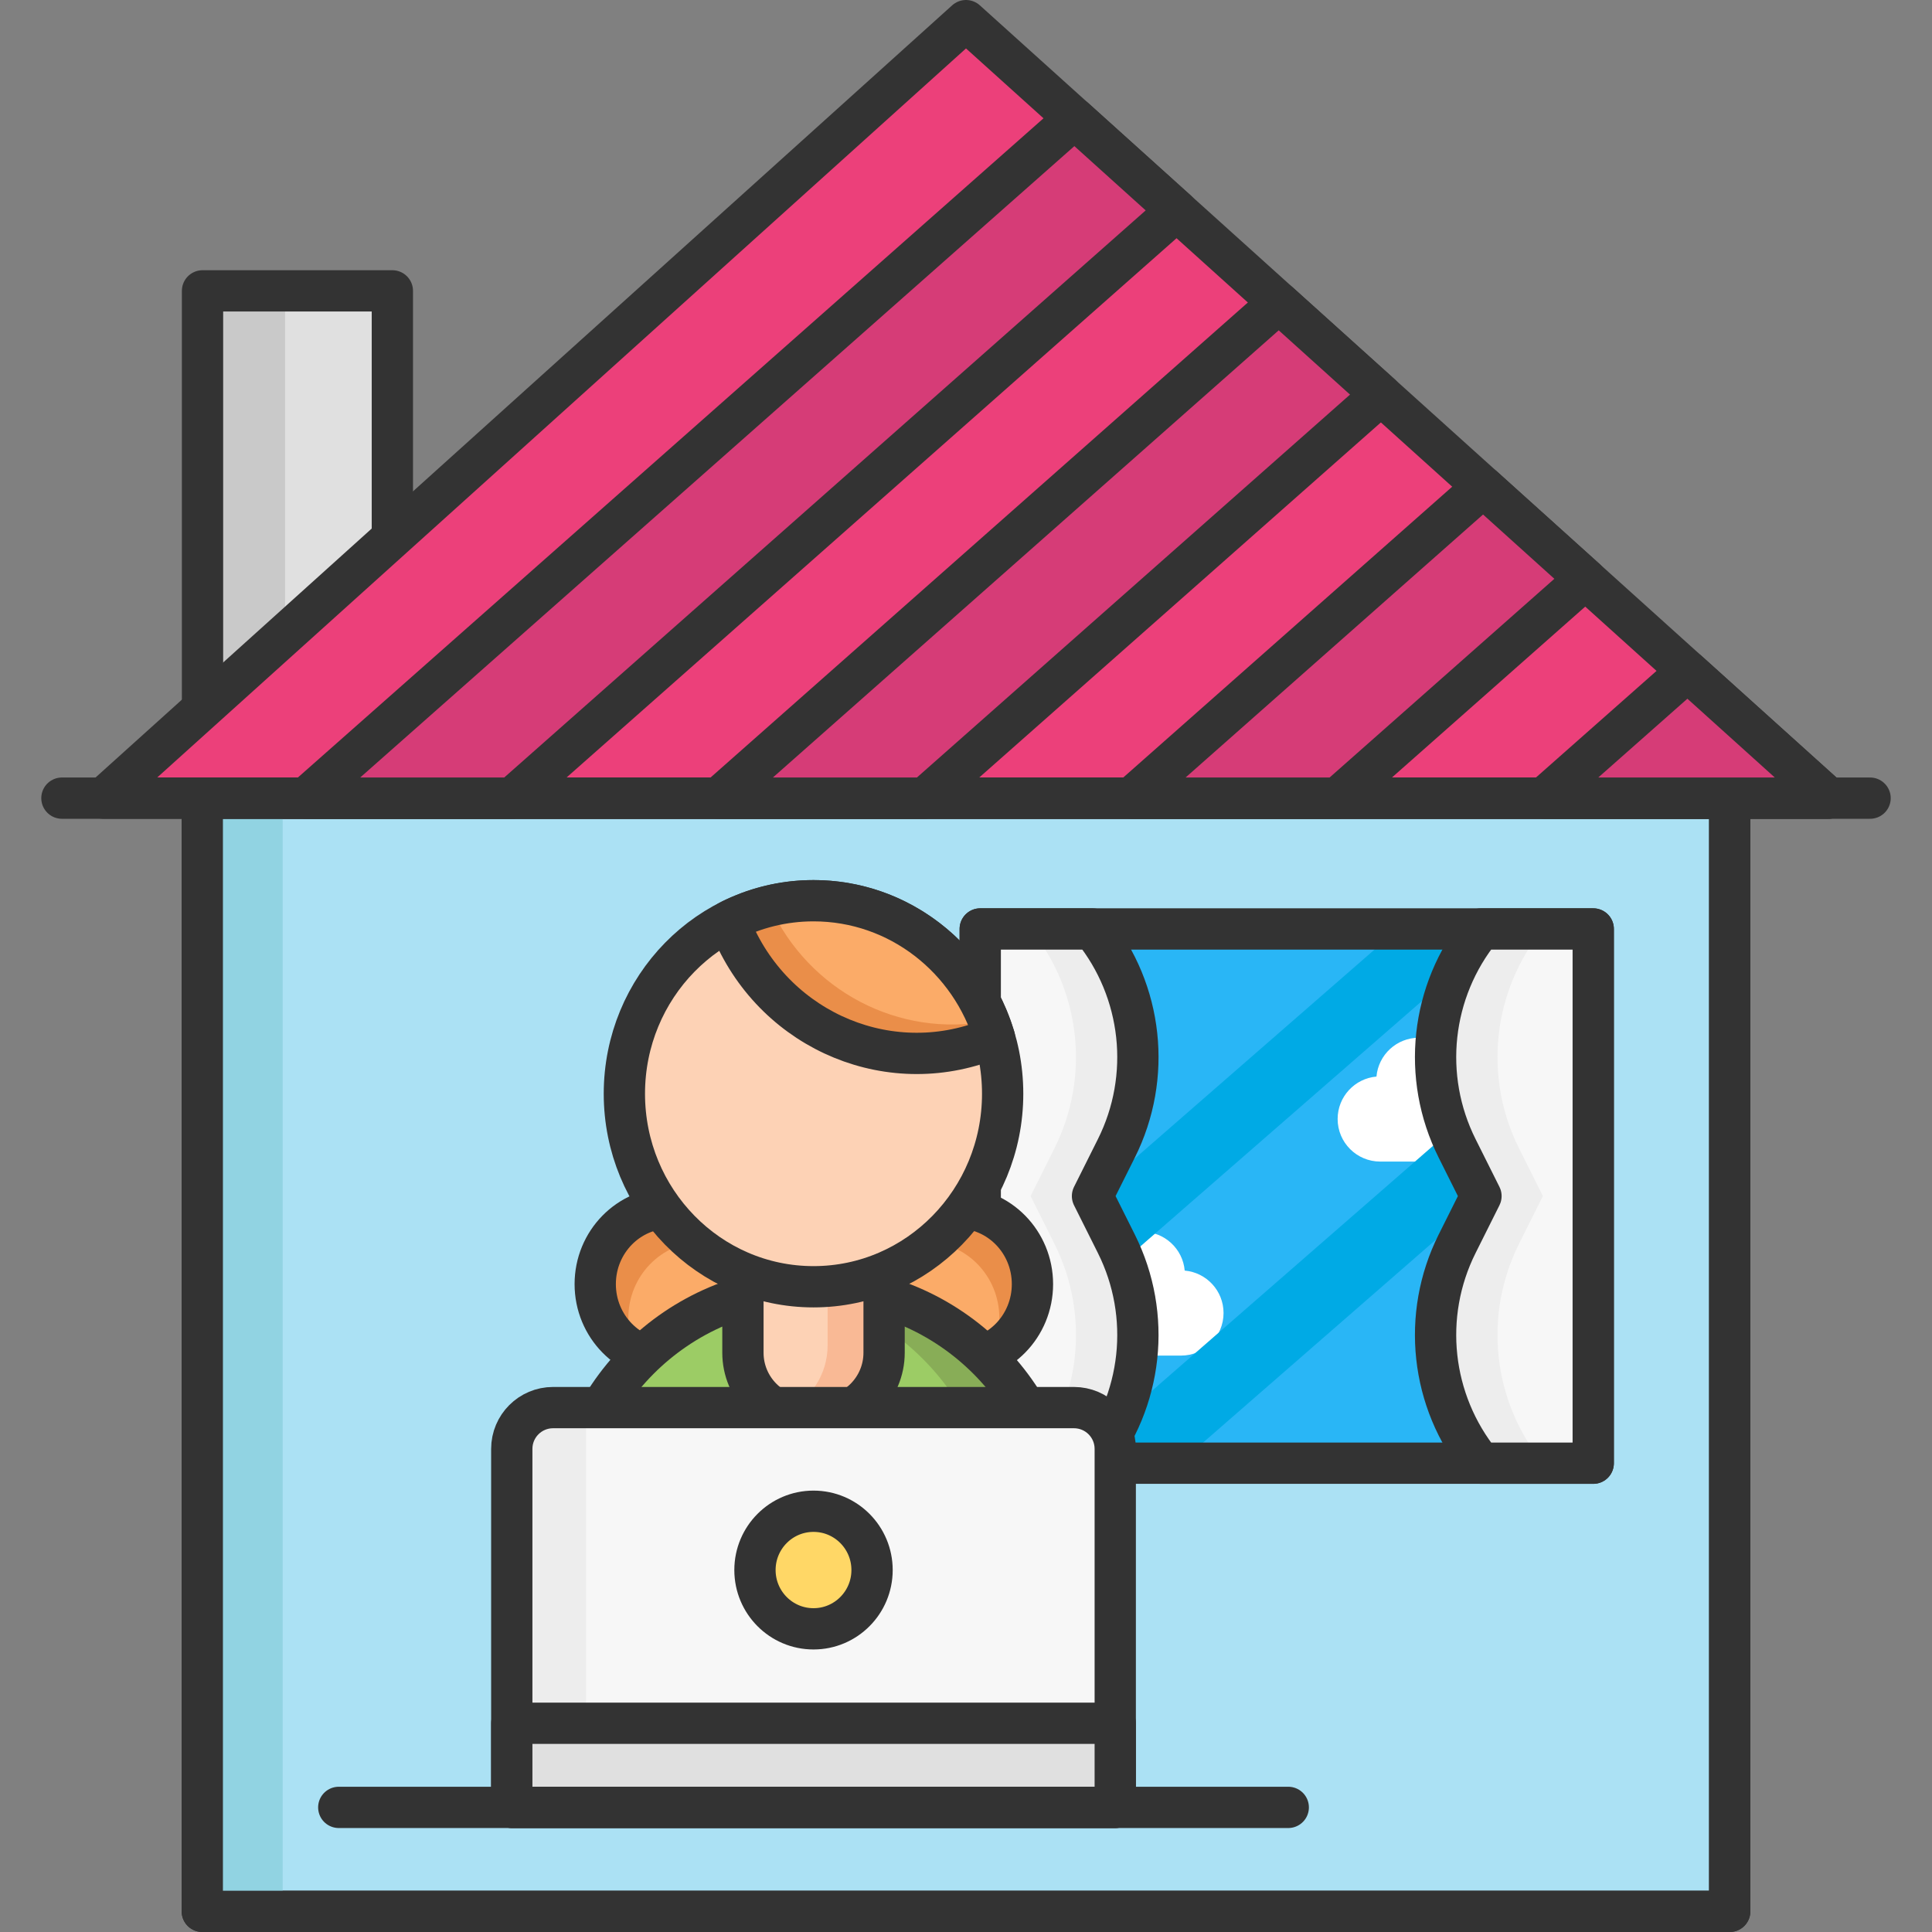 <svg xmlns="http://www.w3.org/2000/svg" enable-background="new 0 0 468 468" viewBox="0 0 468 468"><rect x="0" y="0" width="468" height="468" fill="#808080" stroke="none"/><rect width="45.986" height="144.915" x="49.058" y="70.458" fill="#e0e0e0"/><rect width="19.994" height="144.915" x="49.058" y="70.458" fill="#c9c9c9"/><rect width="45.986" height="144.915" x="49.058" y="70.458" fill="none" stroke="#333" stroke-linecap="round" stroke-linejoin="round" stroke-miterlimit="10" stroke-width="10"/><rect width="370" height="269.661" x="49" y="193.339" fill="#abe1f4" stroke="#333" stroke-linecap="round" stroke-linejoin="round" stroke-miterlimit="10" stroke-width="10"/><rect width="19.474" height="269.661" x="49" y="193.339" fill="#91d3e2"/><rect width="370" height="269.661" x="49" y="193.339" fill="none" stroke="#333" stroke-linecap="round" stroke-linejoin="round" stroke-miterlimit="10" stroke-width="10"/><polygon fill="#ec407a" stroke="#333" stroke-linecap="round" stroke-linejoin="round" stroke-miterlimit="10" stroke-width="10" points="234 5 25.065 193.339 442.935 193.339"/><line x1="15" x2="453" y1="193.339" y2="193.339" fill="#fff" stroke="#333" stroke-linecap="round" stroke-linejoin="round" stroke-miterlimit="10" stroke-width="10"/><polygon fill="#d63c77" stroke="#333" stroke-linecap="round" stroke-linejoin="round" stroke-miterlimit="10" stroke-width="10" points="260.284 28.693 74.05 193.339 124.034 193.339 285.034 51.003"/><polygon fill="#d63c77" stroke="#333" stroke-linecap="round" stroke-linejoin="round" stroke-miterlimit="10" stroke-width="10" points="309.783 73.313 174.019 193.339 224.003 193.339 334.533 95.623"/><polygon fill="#d63c77" stroke="#333" stroke-linecap="round" stroke-linejoin="round" stroke-miterlimit="10" stroke-width="10" points="408.781 162.552 373.957 193.339 442.935 193.339"/><polygon fill="#d63c77" stroke="#333" stroke-linecap="round" stroke-linejoin="round" stroke-miterlimit="10" stroke-width="10" points="359.282 117.932 273.988 193.339 323.972 193.339 384.032 140.242"/><rect width="148.489" height="129.415" x="237.449" y="225.026" fill="#29b6f6"/><path fill="#fff" d="M353.979 260.783c-.461-5.272-4.884-9.407-10.275-9.407-5.391 0-9.814 4.136-10.275 9.407-5.272.461-9.407 4.884-9.407 10.275 0 5.698 4.619 10.317 10.318 10.317h18.73c5.698 0 10.317-4.619 10.317-10.317C363.386 265.667 359.25 261.244 353.979 260.783zM286.979 307.783c-.461-5.272-4.884-9.407-10.275-9.407-5.391 0-9.814 4.136-10.275 9.407-5.272.461-9.407 4.884-9.407 10.275 0 5.698 4.619 10.317 10.318 10.317h18.73c5.698 0 10.317-4.619 10.317-10.317C296.386 312.667 292.25 308.244 286.979 307.783z"/><polygon fill="#00aae5" points="338.696 225.026 237.449 313.267 237.449 335.725 364.465 225.026"/><polygon fill="#00aae5" points="385.938 243.741 258.923 354.441 285.692 354.441 385.938 267.071"/><rect width="148.489" height="129.415" x="237.449" y="225.026" fill="none" stroke="#333" stroke-linecap="round" stroke-linejoin="round" stroke-miterlimit="10" stroke-width="10"/><g><path fill="#f7f7f7" d="M264.643,354.441h-27.194V225.026h27.194l0,0c12.18,15.047,14.442,35.824,5.784,53.139
				l-5.784,11.568l5.784,11.568C279.085,318.616,276.823,339.393,264.643,354.441L264.643,354.441z"/><path fill="#ededed" d="M270.427,301.301l-5.784-11.568l5.784-11.568c8.658-17.315,6.396-38.092-5.784-53.139h-15
				c12.18,15.047,14.442,35.824,5.784,53.139l-5.784,11.568l5.784,11.568c8.657,17.315,6.396,38.092-5.784,53.139l0,0h15l0,0
				C276.823,339.393,279.085,318.616,270.427,301.301z"/><path fill="none" stroke="#333" stroke-linecap="round" stroke-linejoin="round" stroke-miterlimit="10" stroke-width="10" d="
				M264.643,354.441h-27.194V225.026h27.194l0,0c12.18,15.047,14.442,35.824,5.784,53.139l-5.784,11.568l5.784,11.568
				C279.085,318.616,276.823,339.393,264.643,354.441L264.643,354.441z"/></g><g><path fill="#f7f7f7" d="M358.745,354.441h27.194V225.026h-27.194l0,0c-12.18,15.047-14.442,35.824-5.784,53.139
				l5.784,11.568l-5.784,11.568C344.303,318.616,346.564,339.393,358.745,354.441L358.745,354.441z"/><path fill="#ededed" d="M367.96,301.301l5.784-11.568l-5.784-11.568c-8.658-17.315-6.396-38.092,5.784-53.139h-15
				c-12.18,15.047-14.442,35.824-5.784,53.139l5.784,11.568l-5.784,11.568c-8.657,17.315-6.396,38.092,5.784,53.139l0,0h15l0,0
				C361.564,339.393,359.303,318.616,367.96,301.301z"/><path fill="none" stroke="#333" stroke-linecap="round" stroke-linejoin="round" stroke-miterlimit="10" stroke-width="10" d="
				M358.745,354.441h27.194V225.026h-27.194l0,0c-12.18,15.047-14.442,35.824-5.784,53.139l5.784,11.568l-5.784,11.568
				C344.303,318.616,346.564,339.393,358.745,354.441L358.745,354.441z"/></g><g><ellipse cx="162.232" cy="311.06" fill="#fbab68" rx="18.046" ry="18.456"/><path fill="#ea8e49" d="M162.232,292.604c7.052,0,13.154,4.139,16.123,10.169c-2.437-1.255-5.188-1.966-8.103-1.966
						c-9.967,0-18.046,8.263-18.046,18.456c0,2.981,0.695,5.795,1.923,8.287c-5.896-3.037-9.943-9.278-9.943-16.49
						C144.186,300.867,152.266,292.604,162.232,292.604z"/><ellipse cx="162.232" cy="311.06" fill="none" stroke="#333" stroke-linecap="round" stroke-linejoin="round" stroke-miterlimit="10" stroke-width="10" rx="18.046" ry="18.456"/><g><ellipse cx="232.051" cy="311.06" fill="#fbab68" rx="18.046" ry="18.456"/><path fill="#ea8e49" d="M232.051,292.604c-7.052,0-13.154,4.139-16.123,10.169c2.437-1.255,5.188-1.966,8.103-1.966
						c9.966,0,18.046,8.263,18.046,18.456c0,2.981-0.695,5.795-1.923,8.287c5.896-3.037,9.943-9.278,9.943-16.49
						C250.097,300.867,242.017,292.604,232.051,292.604z"/><ellipse cx="232.051" cy="311.06" fill="none" stroke="#333" stroke-linecap="round" stroke-linejoin="round" stroke-miterlimit="10" stroke-width="10" rx="18.046" ry="18.456"/></g><g><path fill="#9ccc65" d="M137.218,404.412h119.687v-32.62c0-33.188-26.793-60.092-59.844-60.092h0
						c-33.051,0-59.844,26.904-59.844,60.092V404.412z"/><path fill="#88ad57" d="M189.367,312.22c2.521-0.331,5.085-0.52,7.694-0.52l0,0c33.051,0,59.844,27.376,59.844,61.146
						v31.566h-15.388v-31.566C241.517,341.741,218.781,316.08,189.367,312.22z"/><path fill="none" stroke="#333" stroke-linecap="round" stroke-linejoin="round" stroke-miterlimit="10" stroke-width="10" d="
						M137.218,404.412h119.687v-32.62c0-33.188-26.793-60.092-59.844-60.092h0c-33.051,0-59.844,26.904-59.844,60.092V404.412z"/></g><g><path fill="#fdd2b5" d="M195.637,343.341h2.85c8.656,0,15.673-7.017,15.673-15.673v-41.316h-34.196v41.316
					C179.963,336.324,186.981,343.341,195.637,343.341z"/><path fill="#f9b995" d="M200.481,325.871v-39.519h13.679v39.519c0,9.649-7.655,17.47-17.098,17.47
					c-2.433,0-4.744-0.527-6.839-1.464C196.259,339.181,200.481,333.033,200.481,325.871z"/><path fill="none" stroke="#333" stroke-linecap="round" stroke-linejoin="round" stroke-miterlimit="10" stroke-width="10" d="
					M195.637,343.341h2.85c8.656,0,15.673-7.017,15.673-15.673v-41.316h-34.196v41.316
					C179.963,336.324,186.981,343.341,195.637,343.341z"/></g><g><ellipse cx="197.062" cy="264.943" fill="#fdd2b5" stroke="#333" stroke-linecap="round" stroke-linejoin="round" stroke-miterlimit="10" stroke-width="10" rx="45.816" ry="46.757"/><path fill="#fbab68" d="M197.062,218.186c-7.379,0-14.344,1.791-20.518,4.953l0,0
						c9.493,25.37,37.115,38.292,62.101,29.052l2.26-0.836C235.201,232.161,217.733,218.186,197.062,218.186z"/><path fill="#ea8e49" d="M186.476,219.45c-3.48,0.843-6.809,2.089-9.933,3.689v0
						c9.493,25.37,37.115,38.292,62.102,29.052l2.26-0.836c-0.407-1.369-0.88-2.708-1.403-4.021
						C217.896,251.457,195.922,240.149,186.476,219.45z"/><path fill="none" stroke="#333" stroke-linecap="round" stroke-linejoin="round" stroke-miterlimit="10" stroke-width="10" d="
						M197.062,218.186c-7.379,0-14.344,1.791-20.518,4.953l0,0c9.493,25.37,37.115,38.292,62.101,29.052l2.26-0.836
						C235.201,232.161,217.733,218.186,197.062,218.186z"/></g><line x1="312.062" x2="82.062" y1="437.814" y2="437.814" fill="none" stroke="#333" stroke-linecap="round" stroke-linejoin="round" stroke-miterlimit="10" stroke-width="10"/><g><path fill="#f7f7f7" d="M270.152,437.814H123.971v-86.842c0-5.523,4.477-10,10-10h126.182c5.523,0,10,4.477,10,10V437.814
				z"/><path fill="#ededed" d="M133.971,340.972c-5.523,0-10,4.477-10,10v86.842h18v-96.842H133.971z"/><path fill="none" stroke="#333" stroke-linecap="round" stroke-linejoin="round" stroke-miterlimit="10" stroke-width="10" d="
				M270.152,437.814H123.971v-86.842c0-5.523,4.477-10,10-10h126.182c5.523,0,10,4.477,10,10V437.814z"/><rect width="146.182" height="20.378" x="123.971" y="417.435" fill="#e0e0e0" stroke="#333" stroke-linecap="round" stroke-linejoin="round" stroke-miterlimit="10" stroke-width="10"/><ellipse cx="197.062" cy="380.32" fill="#ffd766" stroke="#333" stroke-linecap="round" stroke-linejoin="round" stroke-miterlimit="10" stroke-width="10" rx="14.182" ry="14.241"/></g></g></svg>